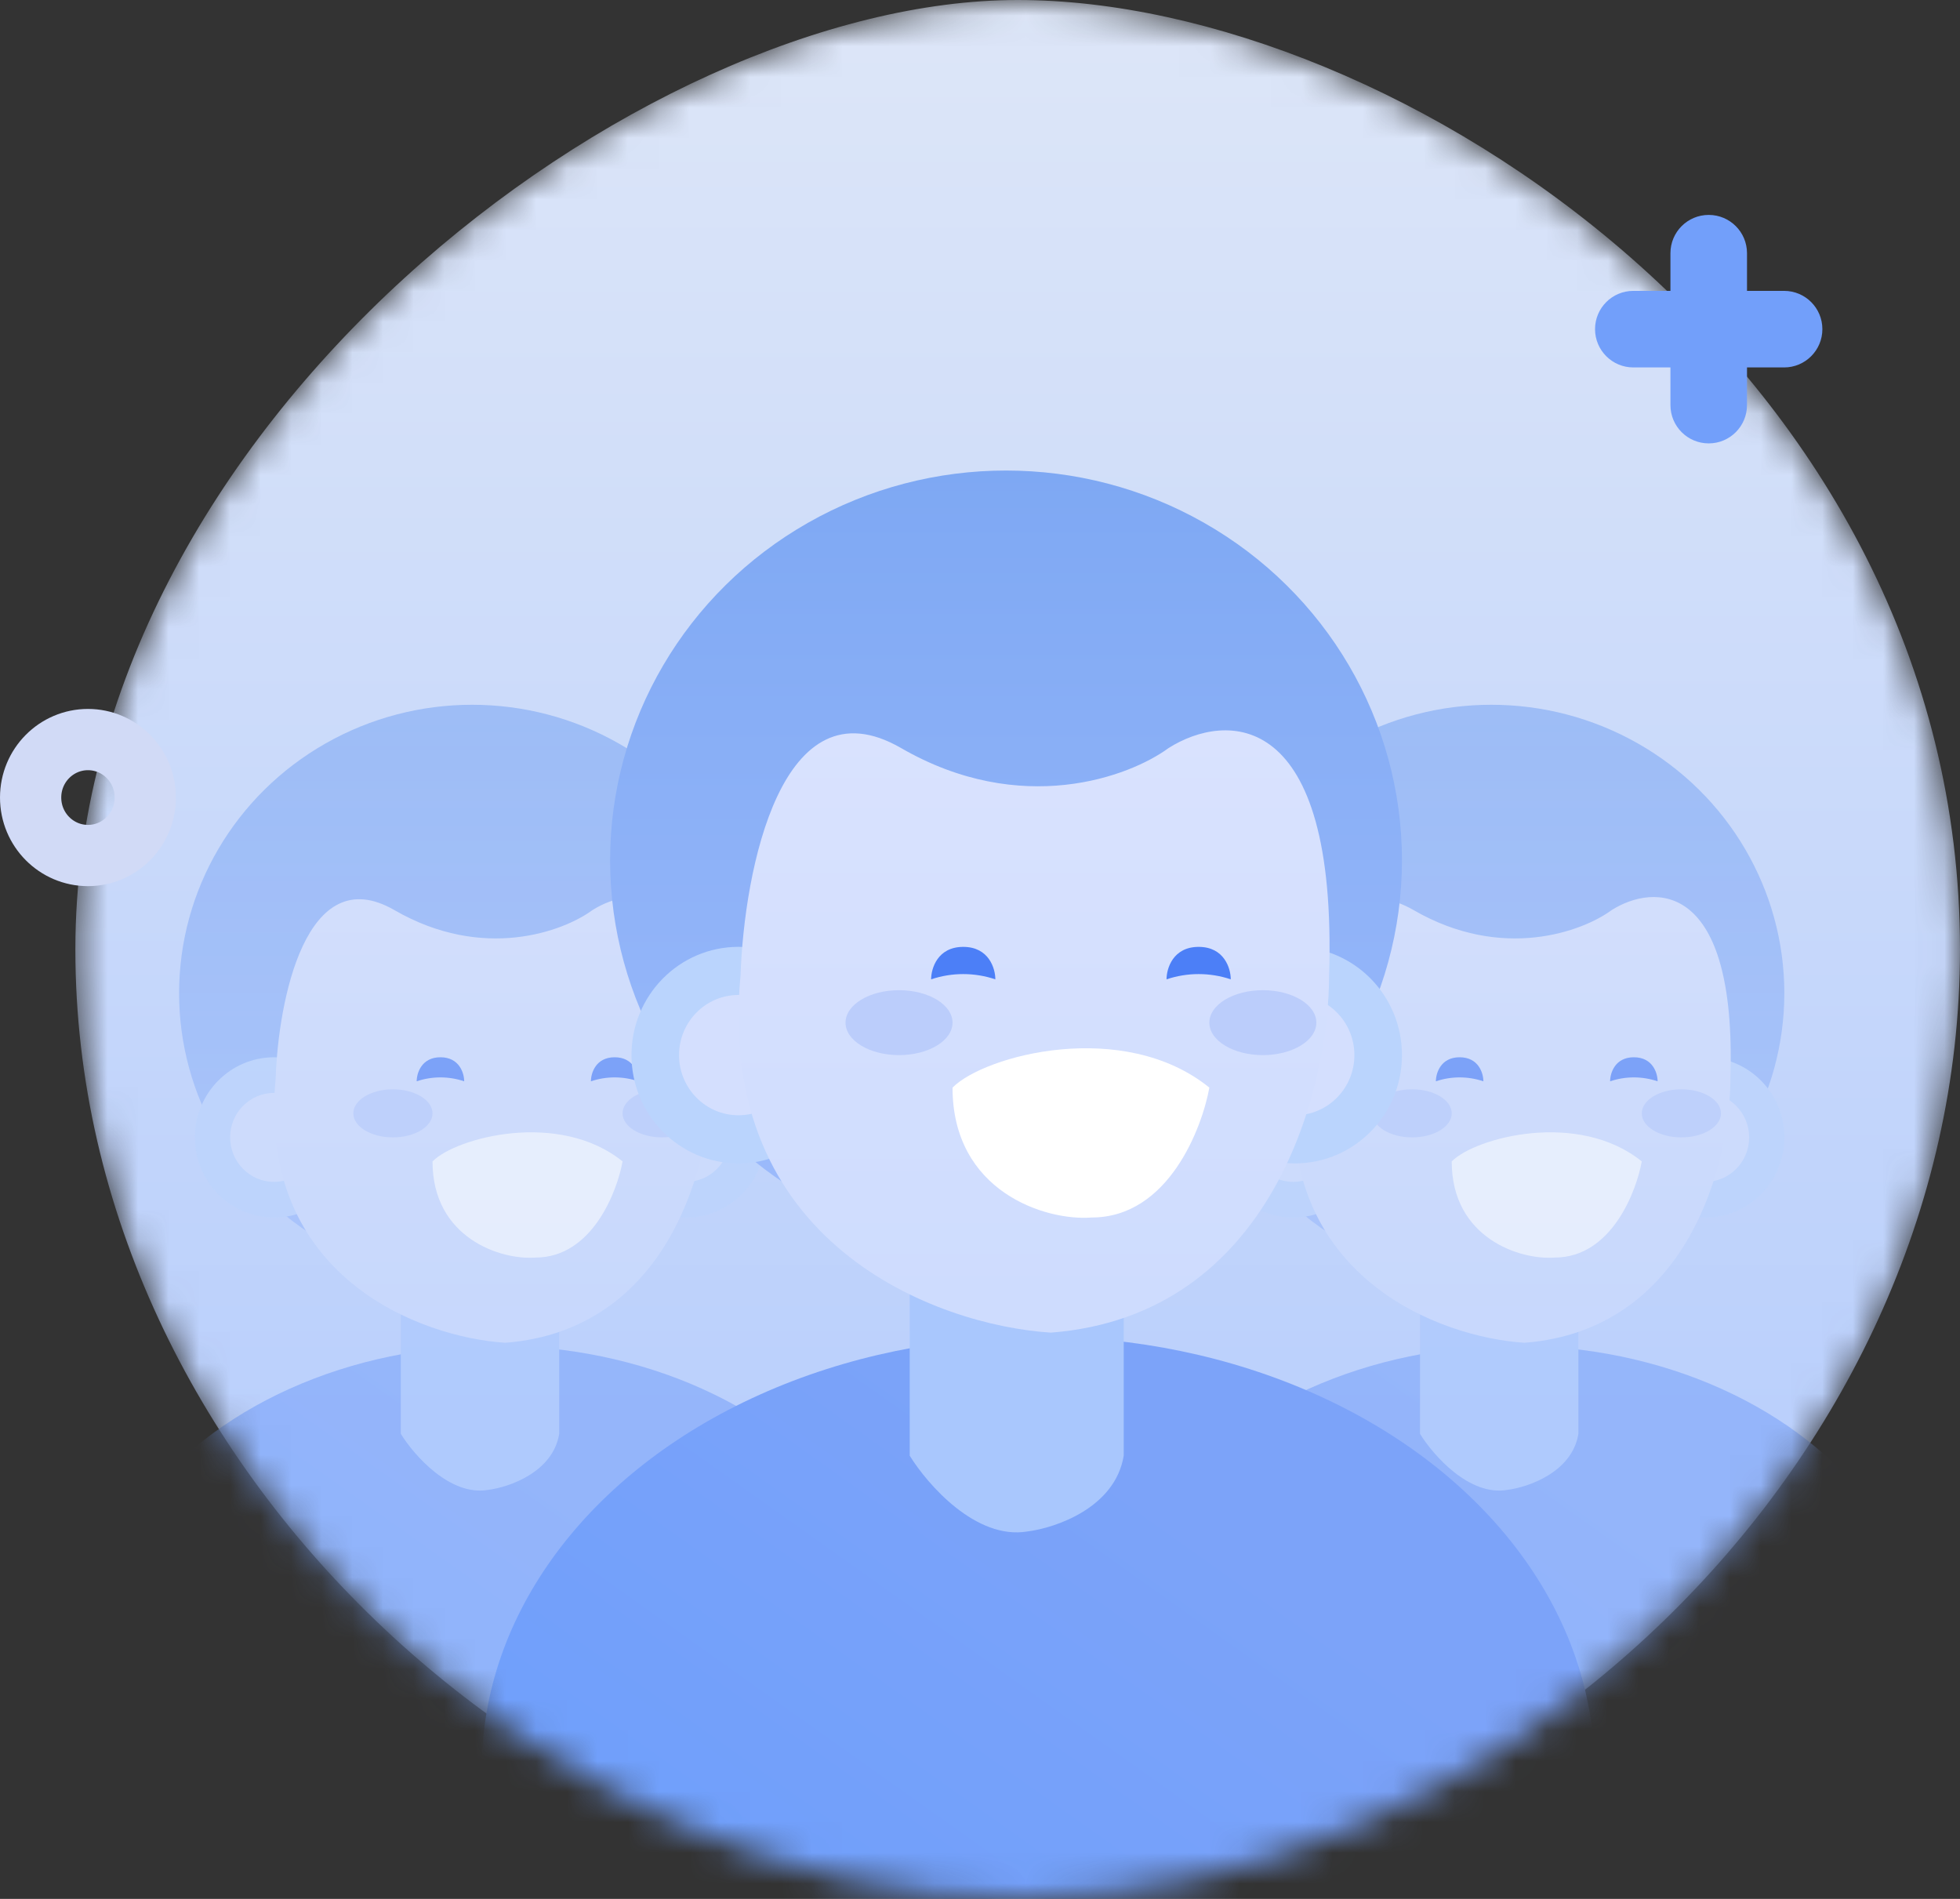 <svg width="64" height="62" viewBox="0 0 64 62" fill="none" xmlns="http://www.w3.org/2000/svg">
<rect x="0" y="0" width="64" height="62" fill="#333333" stroke="none"/>
<mask id="mask0" mask-type="alpha" maskUnits="userSpaceOnUse" x="2" y="0" width="62" height="62">
<path d="M64 31C64 48.121 48.456 62 33.231 62C18.377 62 2.461 48.121 2.461 31C2.461 13.879 20.852 0 33.231 0C45.609 0 64 12.115 64 31Z" fill="#C4C4C4"/>
</mask>
<g mask="url(#mask0)">
<path d="M64 31C64 48.121 48.456 62 33.231 62C18.377 62 2.461 48.121 2.461 31C2.461 13.879 20.852 0 33.231 0C45.609 0 64 12.115 64 31Z" fill="url(#paint0_linear)"/>
<g opacity="0.6">
<ellipse cx="16.191" cy="54.401" rx="13.447" ry="10.464" fill="url(#paint1_linear)"/>
<path d="M13.088 46.815V42.891H18.26V46.815C18.053 48.071 16.622 48.559 15.933 48.646C14.692 48.855 13.519 47.513 13.088 46.815Z" fill="#A9C7FD"/>
<ellipse cx="15.416" cy="32.428" rx="9.568" ry="9.417" fill="url(#paint2_linear)"/>
<ellipse cx="8.951" cy="37.136" rx="2.586" ry="2.616" fill="#BAD4FD"/>
<ellipse cx="8.951" cy="37.136" rx="1.437" ry="1.453" fill="#D4DFFE"/>
<ellipse cx="22.398" cy="37.136" rx="2.586" ry="2.616" fill="#BAD4FD"/>
<ellipse cx="22.398" cy="37.136" rx="1.437" ry="1.453" fill="#D4DFFE"/>
<path d="M9.001 35.209C8.38 41.697 13.742 43.667 16.5 43.842C21.878 43.423 23.223 37.912 23.223 35.209C23.43 28.722 20.723 28.844 19.344 29.716C18.396 30.413 15.776 31.39 12.88 29.716C9.983 28.042 9.087 32.681 9.001 35.209Z" fill="url(#paint3_linear)"/>
<path d="M20.329 37.921C18.26 36.247 14.899 37.136 14.123 37.921C14.123 40.432 16.364 41.147 17.485 41.06C19.346 41.06 20.157 38.88 20.329 37.921Z" fill="white"/>
<path d="M14.382 34.52C15.002 34.52 15.157 35.043 15.157 35.305C14.654 35.135 14.109 35.135 13.606 35.305C13.606 35.043 13.761 34.52 14.382 34.52Z" fill="#4C7FF7"/>
<path d="M20.07 34.52C20.691 34.52 20.846 35.043 20.846 35.305C20.343 35.135 19.798 35.135 19.295 35.305C19.295 35.043 19.45 34.52 20.07 34.52Z" fill="#4C7FF7"/>
<ellipse cx="21.622" cy="36.351" rx="1.293" ry="0.785" fill="#BBCDFB"/>
<ellipse cx="12.83" cy="36.351" rx="1.293" ry="0.785" fill="#BBCDFB"/>
</g>
<g opacity="0.6">
<ellipse cx="49.471" cy="54.401" rx="13.447" ry="10.464" fill="url(#paint4_linear)"/>
<path d="M46.368 46.815V42.891H51.54V46.815C51.333 48.071 49.902 48.559 49.213 48.646C47.972 48.855 46.799 47.513 46.368 46.815Z" fill="#A9C7FD"/>
<ellipse cx="48.696" cy="32.428" rx="9.568" ry="9.417" fill="url(#paint5_linear)"/>
<ellipse cx="42.231" cy="37.136" rx="2.586" ry="2.616" fill="#BAD4FD"/>
<ellipse cx="42.231" cy="37.136" rx="1.437" ry="1.453" fill="#D4DFFE"/>
<ellipse cx="55.678" cy="37.136" rx="2.586" ry="2.616" fill="#BAD4FD"/>
<ellipse cx="55.678" cy="37.136" rx="1.437" ry="1.453" fill="#D4DFFE"/>
<path d="M42.281 35.209C41.66 41.697 47.022 43.667 49.78 43.842C55.158 43.423 56.503 37.912 56.503 35.209C56.71 28.722 54.003 28.844 52.624 29.716C51.676 30.413 49.056 31.39 46.16 29.716C43.263 28.042 42.367 32.681 42.281 35.209Z" fill="url(#paint6_linear)"/>
<path d="M53.609 37.921C51.541 36.247 48.179 37.136 47.403 37.921C47.403 40.432 49.644 41.147 50.765 41.06C52.627 41.06 53.437 38.88 53.609 37.921Z" fill="white"/>
<path d="M47.661 34.52C48.282 34.52 48.437 35.043 48.437 35.305C47.934 35.135 47.389 35.135 46.886 35.305C46.886 35.043 47.041 34.52 47.661 34.52Z" fill="#4C7FF7"/>
<path d="M53.35 34.52C53.971 34.52 54.126 35.043 54.126 35.305C53.623 35.135 53.078 35.135 52.575 35.305C52.575 35.043 52.73 34.52 53.35 34.52Z" fill="#4C7FF7"/>
<ellipse cx="54.902" cy="36.351" rx="1.293" ry="0.785" fill="#BBCDFB"/>
<ellipse cx="46.11" cy="36.351" rx="1.293" ry="0.785" fill="#BBCDFB"/>
</g>
<ellipse cx="33.898" cy="57.779" rx="18.169" ry="14.139" fill="url(#paint7_linear)"/>
<path d="M29.705 47.529V42.227H36.693V47.529C36.414 49.225 34.48 49.885 33.549 50.003C31.871 50.286 30.287 48.471 29.705 47.529Z" fill="#A9C7FD"/>
<ellipse cx="32.85" cy="28.088" rx="12.928" ry="12.725" fill="url(#paint8_linear)"/>
<ellipse cx="24.114" cy="34.45" rx="3.494" ry="3.535" fill="#BAD4FD"/>
<ellipse cx="24.114" cy="34.45" rx="1.941" ry="1.964" fill="#D4DFFE"/>
<ellipse cx="42.284" cy="34.45" rx="3.494" ry="3.535" fill="#BAD4FD"/>
<ellipse cx="42.284" cy="34.45" rx="1.941" ry="1.964" fill="#D4DFFE"/>
<path d="M24.181 31.847C23.343 40.613 30.587 43.276 34.315 43.511C41.582 42.946 43.399 35.499 43.399 31.847C43.679 23.081 40.021 23.245 38.158 24.424C36.877 25.366 33.336 26.686 29.423 24.424C25.509 22.162 24.298 28.43 24.181 31.847Z" fill="url(#paint9_linear)"/>
<path d="M39.489 35.511C36.694 33.248 32.151 34.45 31.103 35.511C31.103 38.904 34.131 39.87 35.645 39.752C38.161 39.752 39.256 36.807 39.489 35.511Z" fill="white"/>
<path d="M31.453 30.916C32.291 30.916 32.501 31.622 32.501 31.976C31.821 31.747 31.084 31.747 30.404 31.976C30.404 31.622 30.614 30.916 31.453 30.916Z" fill="#4C7FF7"/>
<path d="M39.14 30.916C39.978 30.916 40.188 31.622 40.188 31.976C39.508 31.747 38.771 31.747 38.091 31.976C38.091 31.622 38.301 30.916 39.14 30.916Z" fill="#4C7FF7"/>
<ellipse cx="41.236" cy="33.39" rx="1.747" ry="1.06" fill="#BBCDFB"/>
<ellipse cx="29.356" cy="33.39" rx="1.747" ry="1.06" fill="#BBCDFB"/>
</g>
<path d="M4.744 26.04C4.744 27.093 3.899 27.933 2.872 27.933C1.845 27.933 1 27.093 1 26.04C1 24.987 1.845 24.147 2.872 24.147C3.899 24.147 4.744 24.987 4.744 26.04Z" stroke="#D1DAF6" stroke-width="2"/>
<path d="M57.045 8.267C57.045 7.576 56.485 7.017 55.795 7.017C55.104 7.017 54.545 7.576 54.545 8.267H57.045ZM54.545 13.227C54.545 13.917 55.104 14.477 55.795 14.477C56.485 14.477 57.045 13.917 57.045 13.227H54.545ZM54.545 8.267V13.227H57.045V8.267H54.545Z" fill="#729FFA"/>
<path d="M58.256 11.997C58.947 11.997 59.506 11.437 59.506 10.747C59.506 10.056 58.947 9.497 58.256 9.497L58.256 11.997ZM53.333 9.497C52.643 9.497 52.083 10.056 52.083 10.747C52.083 11.437 52.643 11.997 53.333 11.997L53.333 9.497ZM58.256 9.497L53.333 9.497L53.333 11.997L58.256 11.997L58.256 9.497Z" fill="#729FFA"/>
<defs>
<linearGradient id="paint0_linear" x1="33.231" y1="0" x2="33.231" y2="62" gradientUnits="userSpaceOnUse">
<stop stop-color="#DDE6F8"/>
<stop offset="0.786" stop-color="#B9CFFC"/>
</linearGradient>
<linearGradient id="paint1_linear" x1="16.191" y1="45.769" x2="7.526" y2="57.969" gradientUnits="userSpaceOnUse">
<stop stop-color="#7CA3F9"/>
<stop offset="1" stop-color="#6F9FFB"/>
</linearGradient>
<linearGradient id="paint2_linear" x1="15.416" y1="23.01" x2="15.416" y2="41.845" gradientUnits="userSpaceOnUse">
<stop stop-color="#7EA8F3"/>
<stop offset="1" stop-color="#9DBBFC"/>
</linearGradient>
<linearGradient id="paint3_linear" x1="16.093" y1="29.288" x2="16.093" y2="43.842" gradientUnits="userSpaceOnUse">
<stop stop-color="#D9E2FE"/>
<stop offset="0.948" stop-color="#CEDCFE"/>
</linearGradient>
<linearGradient id="paint4_linear" x1="49.471" y1="45.769" x2="40.806" y2="57.969" gradientUnits="userSpaceOnUse">
<stop stop-color="#7CA3F9"/>
<stop offset="1" stop-color="#6F9FFB"/>
</linearGradient>
<linearGradient id="paint5_linear" x1="48.696" y1="23.01" x2="48.696" y2="41.845" gradientUnits="userSpaceOnUse">
<stop stop-color="#7EA8F3"/>
<stop offset="1" stop-color="#9DBBFC"/>
</linearGradient>
<linearGradient id="paint6_linear" x1="49.373" y1="29.288" x2="49.373" y2="43.842" gradientUnits="userSpaceOnUse">
<stop stop-color="#D9E2FE"/>
<stop offset="0.948" stop-color="#CEDCFE"/>
</linearGradient>
<linearGradient id="paint7_linear" x1="33.898" y1="46.115" x2="22.188" y2="62.601" gradientUnits="userSpaceOnUse">
<stop stop-color="#7CA3F9"/>
<stop offset="1" stop-color="#6F9FFB"/>
</linearGradient>
<linearGradient id="paint8_linear" x1="32.85" y1="15.363" x2="32.85" y2="40.813" gradientUnits="userSpaceOnUse">
<stop stop-color="#7EA8F3"/>
<stop offset="1" stop-color="#9DBBFC"/>
</linearGradient>
<linearGradient id="paint9_linear" x1="33.764" y1="23.846" x2="33.764" y2="43.511" gradientUnits="userSpaceOnUse">
<stop stop-color="#D9E2FE"/>
<stop offset="0.948" stop-color="#CEDCFE"/>
</linearGradient>
</defs>
</svg>
